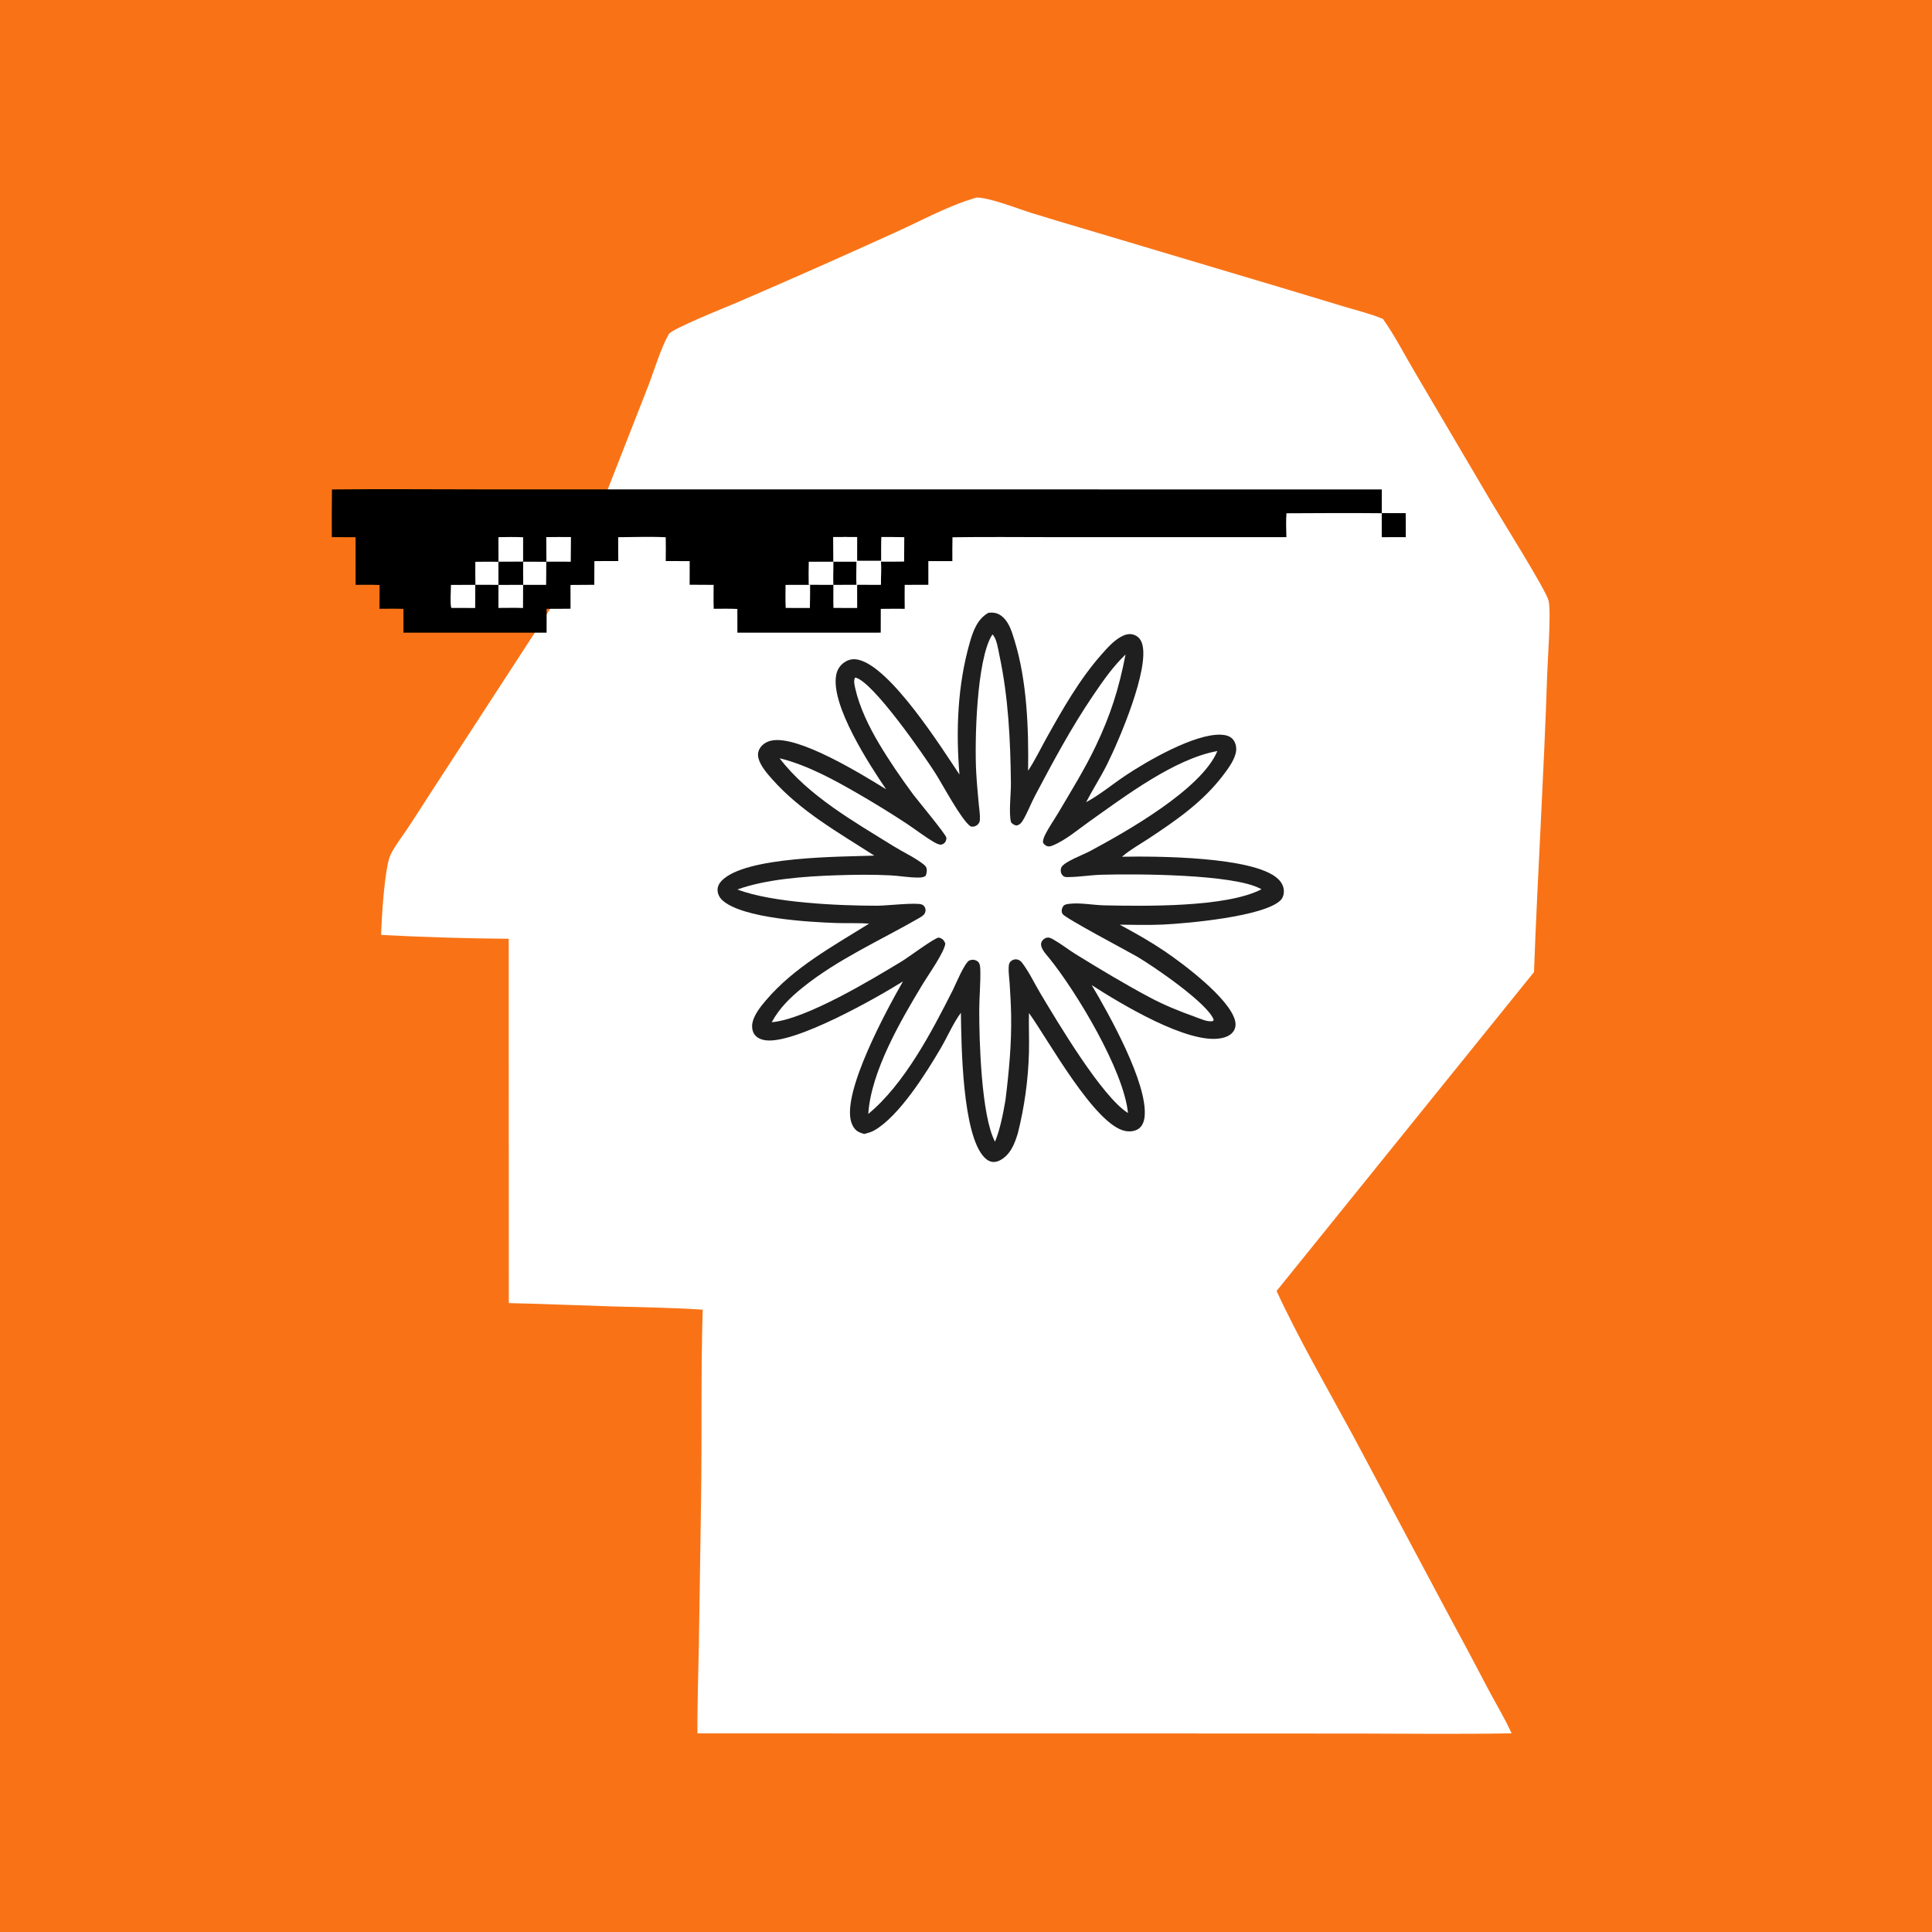 <svg width="1252" height="1252" viewBox="0 0 1252 1252" fill="none" xmlns="http://www.w3.org/2000/svg">
<rect x="0" y="0" width="1252" height="1252" fill="#808080" stroke="none"/>
<g clip-path="url(#clip0_124_2)">
<rect width="1252" height="1252" fill="white"/>
<g clip-path="url(#clip1_124_2)">
<path d="M0 0H1252V1252H0V0Z" fill="#F97316"/>
<path d="M632.963 128C641.705 128.146 659.05 135.077 668.145 137.915C679.762 141.522 691.407 145.031 703.083 148.44L831.411 186.729L871.347 198.783C879.612 201.266 888.244 203.342 896.194 206.686C904.033 217.674 910.495 230.53 917.45 242.164L966.808 325.976C972.733 336.077 1001.91 382.464 1003.53 389.24C1005.28 396.565 1002.95 427.111 1002.63 436.934C1000.53 501.316 996.467 565.589 994.069 629.95L827.262 836.594C842.046 868.538 860.037 899.326 876.778 930.28L938.467 1045.97C947.51 1062.62 956.422 1079.34 965.204 1096.13C969.984 1105.12 975.4 1113.96 979.545 1123.26C946.4 1123.84 913.15 1123.46 879.994 1123.39L764.197 1123.34L451.988 1123.3C451.813 1103.95 452.574 1084.43 452.916 1065.07L454.304 972.599C454.946 931.353 454.081 889.915 455.383 848.706C435.834 847.387 416.014 847.178 396.417 846.586C374.193 845.915 351.952 844.925 329.727 844.444L329.665 608.355C302.094 608.143 274.533 607.31 247 605.861C247.192 595.57 249.257 561.94 253.083 553.939C255.696 548.475 259.864 543.204 263.241 538.159C268.278 530.631 273.12 523.017 278.018 515.401L343.2 415.183L360.428 388.596C364.821 381.96 369.695 375.343 373.409 368.313C379.257 357.246 384.453 341.027 389.158 329.041L419.869 250.647C423.8 240.514 428.187 225.712 433.35 216.604C435.371 213.036 470.015 199.28 475.445 196.952C510.458 181.906 545.309 166.484 579.99 150.688C597.185 142.998 614.892 133.073 632.963 128Z" fill="white"/>
<path d="M215.121 317.176C246.609 316.812 278.133 317.126 309.623 317.125L895.439 317.17L895.447 332.503L910.931 332.545C911.051 337.727 910.976 342.926 910.984 348.111C905.796 348.062 900.608 348.071 895.42 348.136L895.408 332.597C874.835 332.371 854.222 332.532 833.648 332.624C833.282 337.715 833.516 342.97 833.615 348.077L682.793 348.092C660.949 348.09 639.07 347.84 617.23 348.164C617.093 353.303 617.17 358.462 617.155 363.603L601.597 363.609V378.955L586.262 379.004C586.21 384.175 586.217 389.347 586.28 394.518C581.11 394.481 575.94 394.499 570.77 394.57L570.732 409.971L477.848 409.99L477.843 394.622C472.76 394.363 467.604 394.521 462.513 394.506C462.333 389.352 462.455 384.166 462.458 379.009L446.907 378.929L446.949 363.624L431.429 363.568C431.501 358.431 431.498 353.294 431.417 348.156C421.25 347.642 410.808 348.081 400.621 348.122C400.583 353.278 400.605 358.435 400.684 363.59L385.179 363.601L385.122 378.965C379.979 378.951 374.836 378.984 369.694 379.065C369.658 384.2 369.67 389.335 369.733 394.47C364.572 394.582 359.393 394.514 354.231 394.529L354.215 410L261.441 409.993L261.447 394.568C256.275 394.396 251.067 394.51 245.892 394.502C245.955 389.367 245.991 384.232 245.998 379.095C240.825 378.879 235.616 378.999 230.437 379.001L230.428 348.142L215.03 348.083C214.97 337.781 215 327.478 215.121 317.176Z" fill="black"/>
<path d="M323.292 348.093C328.427 348.016 333.58 347.901 338.71 348.16L338.704 363.338L354 363.39C353.971 368.451 353.994 373.52 353.905 378.581L338.733 378.576L338.669 394C333.566 393.809 328.414 393.955 323.307 393.956L323.33 378.617L308.086 378.575C307.934 373.53 308.029 368.465 308.034 363.418C313.125 363.279 318.228 363.37 323.321 363.393L323.292 348.093Z" fill="black"/>
<path d="M323.024 379.04L339 379L338.934 394C333.641 393.814 328.297 393.956 323 393.958L323.024 379.04Z" fill="white"/>
<path d="M323 348.097C328.329 348.017 333.676 347.897 339 348.166L338.994 363.943L323.03 364L323 348.097Z" fill="white"/>
<path d="M308.033 364.074C313.015 363.938 318.008 364.027 322.992 364.049L323 379L308.084 378.958C307.936 374.004 308.028 369.03 308.033 364.074Z" fill="white"/>
<path d="M339.029 364L354 364.051C353.972 369.032 353.994 374.019 353.907 379L339.057 378.995C338.942 374.009 339.037 368.99 339.029 364Z" fill="white"/>
<path d="M540.015 348.028C545.167 348.02 550.324 347.97 555.477 348.027L555.468 363.373L570.912 363.39C571.115 368.455 570.914 373.556 570.838 378.623L555.466 378.601L555.476 393.978C550.351 394.017 545.226 394.005 540.1 393.939C539.943 388.848 540.065 383.724 540.065 378.629C539.9 373.57 540.098 368.449 540.126 363.384C540.058 358.266 540.02 353.147 540.015 348.028Z" fill="white"/>
<path d="M540 348.029C544.998 348.02 550.001 347.969 555 348.028L554.991 363.989L540.108 364C540.041 358.676 540.005 353.353 540 348.029Z" fill="white"/>
<path d="M555.117 364L570.91 364.017C571.117 368.998 570.913 374.016 570.834 379L555.116 378.979C554.865 374.021 555.097 368.967 555.117 364Z" fill="white"/>
<path d="M540.122 364.011L555 364C554.981 368.965 554.761 374.017 554.999 378.973L540.063 379C539.903 374.025 540.095 368.99 540.122 364.011Z" fill="black"/>
<path d="M354.002 348.067C359.335 347.989 364.668 347.979 370 348.038L369.863 364L354.095 363.991C354.023 358.683 353.992 353.375 354.002 348.067Z" fill="white"/>
<path d="M509.056 379.026L524.985 379C525.05 383.995 524.889 389.006 524.822 394C519.597 393.945 514.372 393.937 509.147 393.973C508.912 388.996 509.021 384.006 509.056 379.026Z" fill="white"/>
<path d="M524.1 364.005L540 364C539.971 368.983 539.768 374.022 539.937 379L524.053 378.981C523.969 373.99 523.984 368.996 524.1 364.005Z" fill="white"/>
<path d="M571.12 348C576.075 348.024 581.048 347.952 586 348.107L585.897 363.917C580.934 363.945 575.965 364.039 571.003 363.982C571.026 358.663 570.934 353.314 571.12 348Z" fill="white"/>
<path d="M292.242 379.042L308 379L307.924 393.99C302.784 394.011 297.644 393.999 292.505 393.957C291.574 392.183 292.208 381.71 292.242 379.042Z" fill="white"/>
<path d="M640.582 397.095C641.065 397.059 641.55 397.03 642.035 397.01C645.459 396.879 647.974 397.992 650.394 400.379C654.215 404.148 655.839 409.852 657.382 414.82C665.516 441.023 666.644 472.141 666.238 499.442C670.667 492.802 674.239 485.304 678.133 478.325C688.688 459.408 699.518 440.299 713.953 423.958C717.851 419.547 722.602 414.159 728.164 411.799C730.614 410.76 733.139 410.558 735.6 411.676C737.912 412.727 739.364 414.715 740.109 417.079C745.179 433.172 725.247 479.651 717.455 495.266C713.264 503.666 708.149 511.525 703.839 519.851C712.675 515.092 720.903 508.225 729.265 502.632C743.574 493.061 774.23 475.376 791.261 476.107C794.126 476.23 797.173 476.925 799.065 479.229C800.651 481.161 801.327 483.977 801.064 486.431C800.476 491.887 796.153 497.714 792.929 501.993C779.816 519.402 762.668 531.318 744.659 543.211C739.026 546.932 732.558 550.51 727.466 554.868C727.344 554.973 727.223 555.082 727.102 555.188C748.477 554.798 812.483 554.931 828.115 569.475C830.447 571.645 831.926 574.316 831.998 577.522C832.045 579.582 831.301 582.01 829.78 583.478C818.884 594.01 769.111 598.442 753.355 599.163C744.145 599.586 734.823 599.277 725.603 599.224C726.443 599.67 727.28 600.121 728.115 600.576C737.033 605.415 746.119 610.606 754.523 616.284C766.886 624.637 796.462 646.814 800.311 661.216C800.926 663.52 800.814 665.876 799.555 667.955C797.771 670.901 794.498 672.186 791.228 672.81C769.751 676.91 725.656 650.102 707.448 638.368C718.63 657.138 743.787 702.058 741.762 723.42C741.479 726.408 740.514 729.491 737.992 731.365C735.672 733.09 732.335 733.443 729.543 732.977C709.557 729.647 678.698 672.733 666.802 656.477C666.595 665.003 667.019 673.545 666.799 682.075C666.313 699.813 663.877 717.443 659.533 734.658C658.077 739.284 656.245 744.352 652.959 748.029C650.834 750.408 647.495 752.9 644.151 752.997C641.741 753.068 639.69 751.828 638.047 750.179C623.534 735.615 623.031 677.215 622.688 656.326C617.616 663.181 614.069 671.683 609.736 679.085C600.28 695.241 582.745 723.303 566.586 732.52C564.543 733.685 562.311 734.257 560.052 734.852C558.765 734.465 557.46 734.07 556.27 733.437C553.851 732.153 552.321 729.496 551.569 726.964C545.743 707.344 574.694 654.242 585.162 635.972C569.273 645.986 514.313 677.348 495.505 674.046C492.937 673.595 490.328 672.429 488.837 670.225C487.405 668.108 487.108 665.163 487.633 662.713C488.77 657.412 492.994 652.167 496.455 648.116C514.693 626.759 539.676 613.219 563.225 598.521C556.216 598.022 549.062 598.383 542.027 598.141C524.148 597.526 481.477 595.131 468.334 583.582C466.364 581.849 465.051 579.457 465.001 576.805C464.958 574.475 466.058 572.426 467.645 570.767C482.94 554.787 545.587 555.271 566.576 554.467C543.186 539.407 518.927 525.863 500.277 504.824C497.007 501.135 492.695 496.13 491.485 491.284C490.923 489.025 491.229 486.766 492.497 484.79C494.197 482.139 496.927 480.557 499.99 479.918C517.336 476.297 558.805 501.966 574.245 511.496C563.428 495.611 538.114 456.825 541.89 437.339C542.551 433.931 544.422 431.008 547.366 429.094C550.044 427.353 552.795 426.814 555.932 427.46C576.927 431.789 610.188 484.604 621.763 501.929C619.391 473.424 620.515 444.013 628.462 416.339C630.596 408.91 633.408 401.038 640.582 397.095Z" fill="#1F1F1F"/>
<path d="M643.141 411.137C645.915 413.658 646.825 420.784 647.589 424.347C653.482 451.836 654.781 479.582 655.106 507.614C655.182 514.085 653.57 527.522 655.241 532.973C656.409 534.082 657.059 534.668 658.727 534.964C660.905 534.45 661.907 533.28 662.991 531.431C665.966 526.356 668.161 520.508 670.946 515.249C682.67 493.12 694.283 471.441 708.378 450.665C714.803 441.196 721.089 432.13 729.391 424.124C725.1 446.31 719.759 463.195 709.997 483.661C703.051 498.223 694.211 512.509 685.993 526.426C683.141 531.255 679.655 536.143 677.203 541.144C676.465 542.65 676.024 543.927 675.832 545.586C676.093 546.577 676.555 547.087 677.391 547.694C679.004 548.865 680.404 548.616 682.105 547.932C690.466 544.567 698.6 537.549 705.95 532.35C728.827 516.169 761.021 491.721 788.885 486.705C778.665 511.422 729.872 538.949 706.373 551.543C701.95 553.913 690.66 558.06 688.114 561.566C687.28 562.715 687.222 564.306 687.627 565.62C687.869 566.408 688.32 567.043 688.923 567.605C689.861 568.48 691.204 568.391 692.404 568.377C699.445 568.299 706.566 567.081 713.654 566.869C735.679 566.214 799.589 566.398 816.918 575.974C817.099 576.073 817.278 576.178 817.457 576.279C794.792 588.142 741.492 587.218 715.791 586.703C708.36 586.554 700.067 584.822 692.791 585.718C691.203 585.914 689.637 586.135 688.758 587.625C687.945 589.005 687.701 590.897 688.595 592.287C690.435 595.145 730.256 616.075 736.705 619.829C747.617 626.182 782.851 650.339 786.523 660.849L786.149 661.603C782.9 662.678 777.269 659.94 774.033 658.788C763.983 655.213 754.332 651.28 744.914 646.26C728.704 637.621 712.773 628.007 697.14 618.383C692.341 615.429 687.876 611.815 682.98 609.049C681.69 608.321 680.246 607.393 678.689 607.594C677.415 607.759 676.25 608.538 675.484 609.534C672.705 613.148 677.538 617.948 679.752 620.678C697.453 642.505 728.258 693.599 730.972 721.284C713.927 710.634 685.257 662.14 674.396 644.067C670.486 637.562 667.037 630.084 662.452 624.049C661.66 623.006 660.718 622.14 659.4 621.819C658.119 621.494 656.76 621.729 655.667 622.465C654.088 623.522 653.766 624.771 653.668 626.536C653.476 630.038 654.056 633.767 654.281 637.276C654.719 644.095 655.12 650.996 655.246 657.826C655.584 676.227 653.835 694.746 651.561 712.987C649.948 722.169 648.27 731.15 644.82 739.869C635.894 723.372 634.522 673.909 634.583 654.57C634.609 646.008 635.467 637.377 635.279 628.845C635.243 627.267 635.213 625.195 634.299 623.825C633.607 622.787 632.295 622.166 631.079 622.01C630.159 621.892 629.256 622.017 628.38 622.312C625.233 623.374 619.205 638.151 617.474 641.58C603.923 668.405 586.127 702.541 562.668 721.862C564.478 694.165 583.792 661.175 598.041 637.569C601.515 631.813 612.071 617.015 612.598 611.394C612.129 610.41 611.754 609.525 610.913 608.782C610.269 608.214 609.204 607.721 608.337 607.616C606.128 607.348 588.532 620.458 584.626 622.825C565.146 634.63 522.441 660.487 500.106 662.441C504.929 653.458 512.13 646.396 520.046 640.02C542.889 621.623 570.043 609.627 595.32 595.087C596.807 594.232 598.669 593.239 599.399 591.627C599.941 590.431 599.932 589.243 599.385 588.049C598.989 587.184 598.221 586.479 597.354 586.141C593.678 584.711 574.425 586.931 568.572 586.936C543.901 586.954 500.546 585.113 477.852 576.408C496.772 569.65 521.302 567.937 541.324 567.232C553.107 566.817 565.225 566.652 577.002 567.258C583.112 567.573 589.345 568.777 595.448 568.685C597.076 568.661 598.353 568.523 599.769 567.668C600.223 566.808 600.4 566.036 600.52 565.082C600.83 562.642 600.235 561.471 598.326 559.995C592.566 555.54 585.38 552.28 579.165 548.425C553.556 532.539 523.664 515.624 505.206 491.373C523.389 495.865 540.571 505.385 556.66 514.673C567.079 520.706 577.324 527.027 587.385 533.626C593.323 537.567 599.108 542.099 605.247 545.698C606.682 546.541 608.001 547.21 609.664 547.416C611.013 547.061 611.792 546.797 612.591 545.597C613.046 544.916 613.371 543.643 613.279 542.841C613.038 540.725 594.023 517.881 591.666 514.684C583.869 504.115 576.229 492.991 569.525 481.709C563.147 470.974 556.94 458.251 554.228 446.075C553.757 443.957 552.949 440.936 554.162 439.054C565.463 441.105 599.523 490.613 606.322 501.33C610.873 508.502 623.145 531.645 628.984 535.535C629.748 535.669 630.459 535.812 631.228 535.61C633.253 535.08 634.836 533.535 634.983 531.415C635.219 528.026 634.579 524.432 634.268 521.048C633.651 514.293 633.009 507.519 632.625 500.746C631.493 480.794 632.808 427.42 642.903 411.493C642.979 411.373 643.061 411.256 643.141 411.137Z" fill="white"/>
</g>
</g>
<defs>
<clipPath id="clip0_124_2">
<rect width="1252" height="1252" fill="white"/>
</clipPath>
<clipPath id="clip1_124_2">
<rect width="1252" height="1252" fill="white"/>
</clipPath>
</defs>
</svg>
